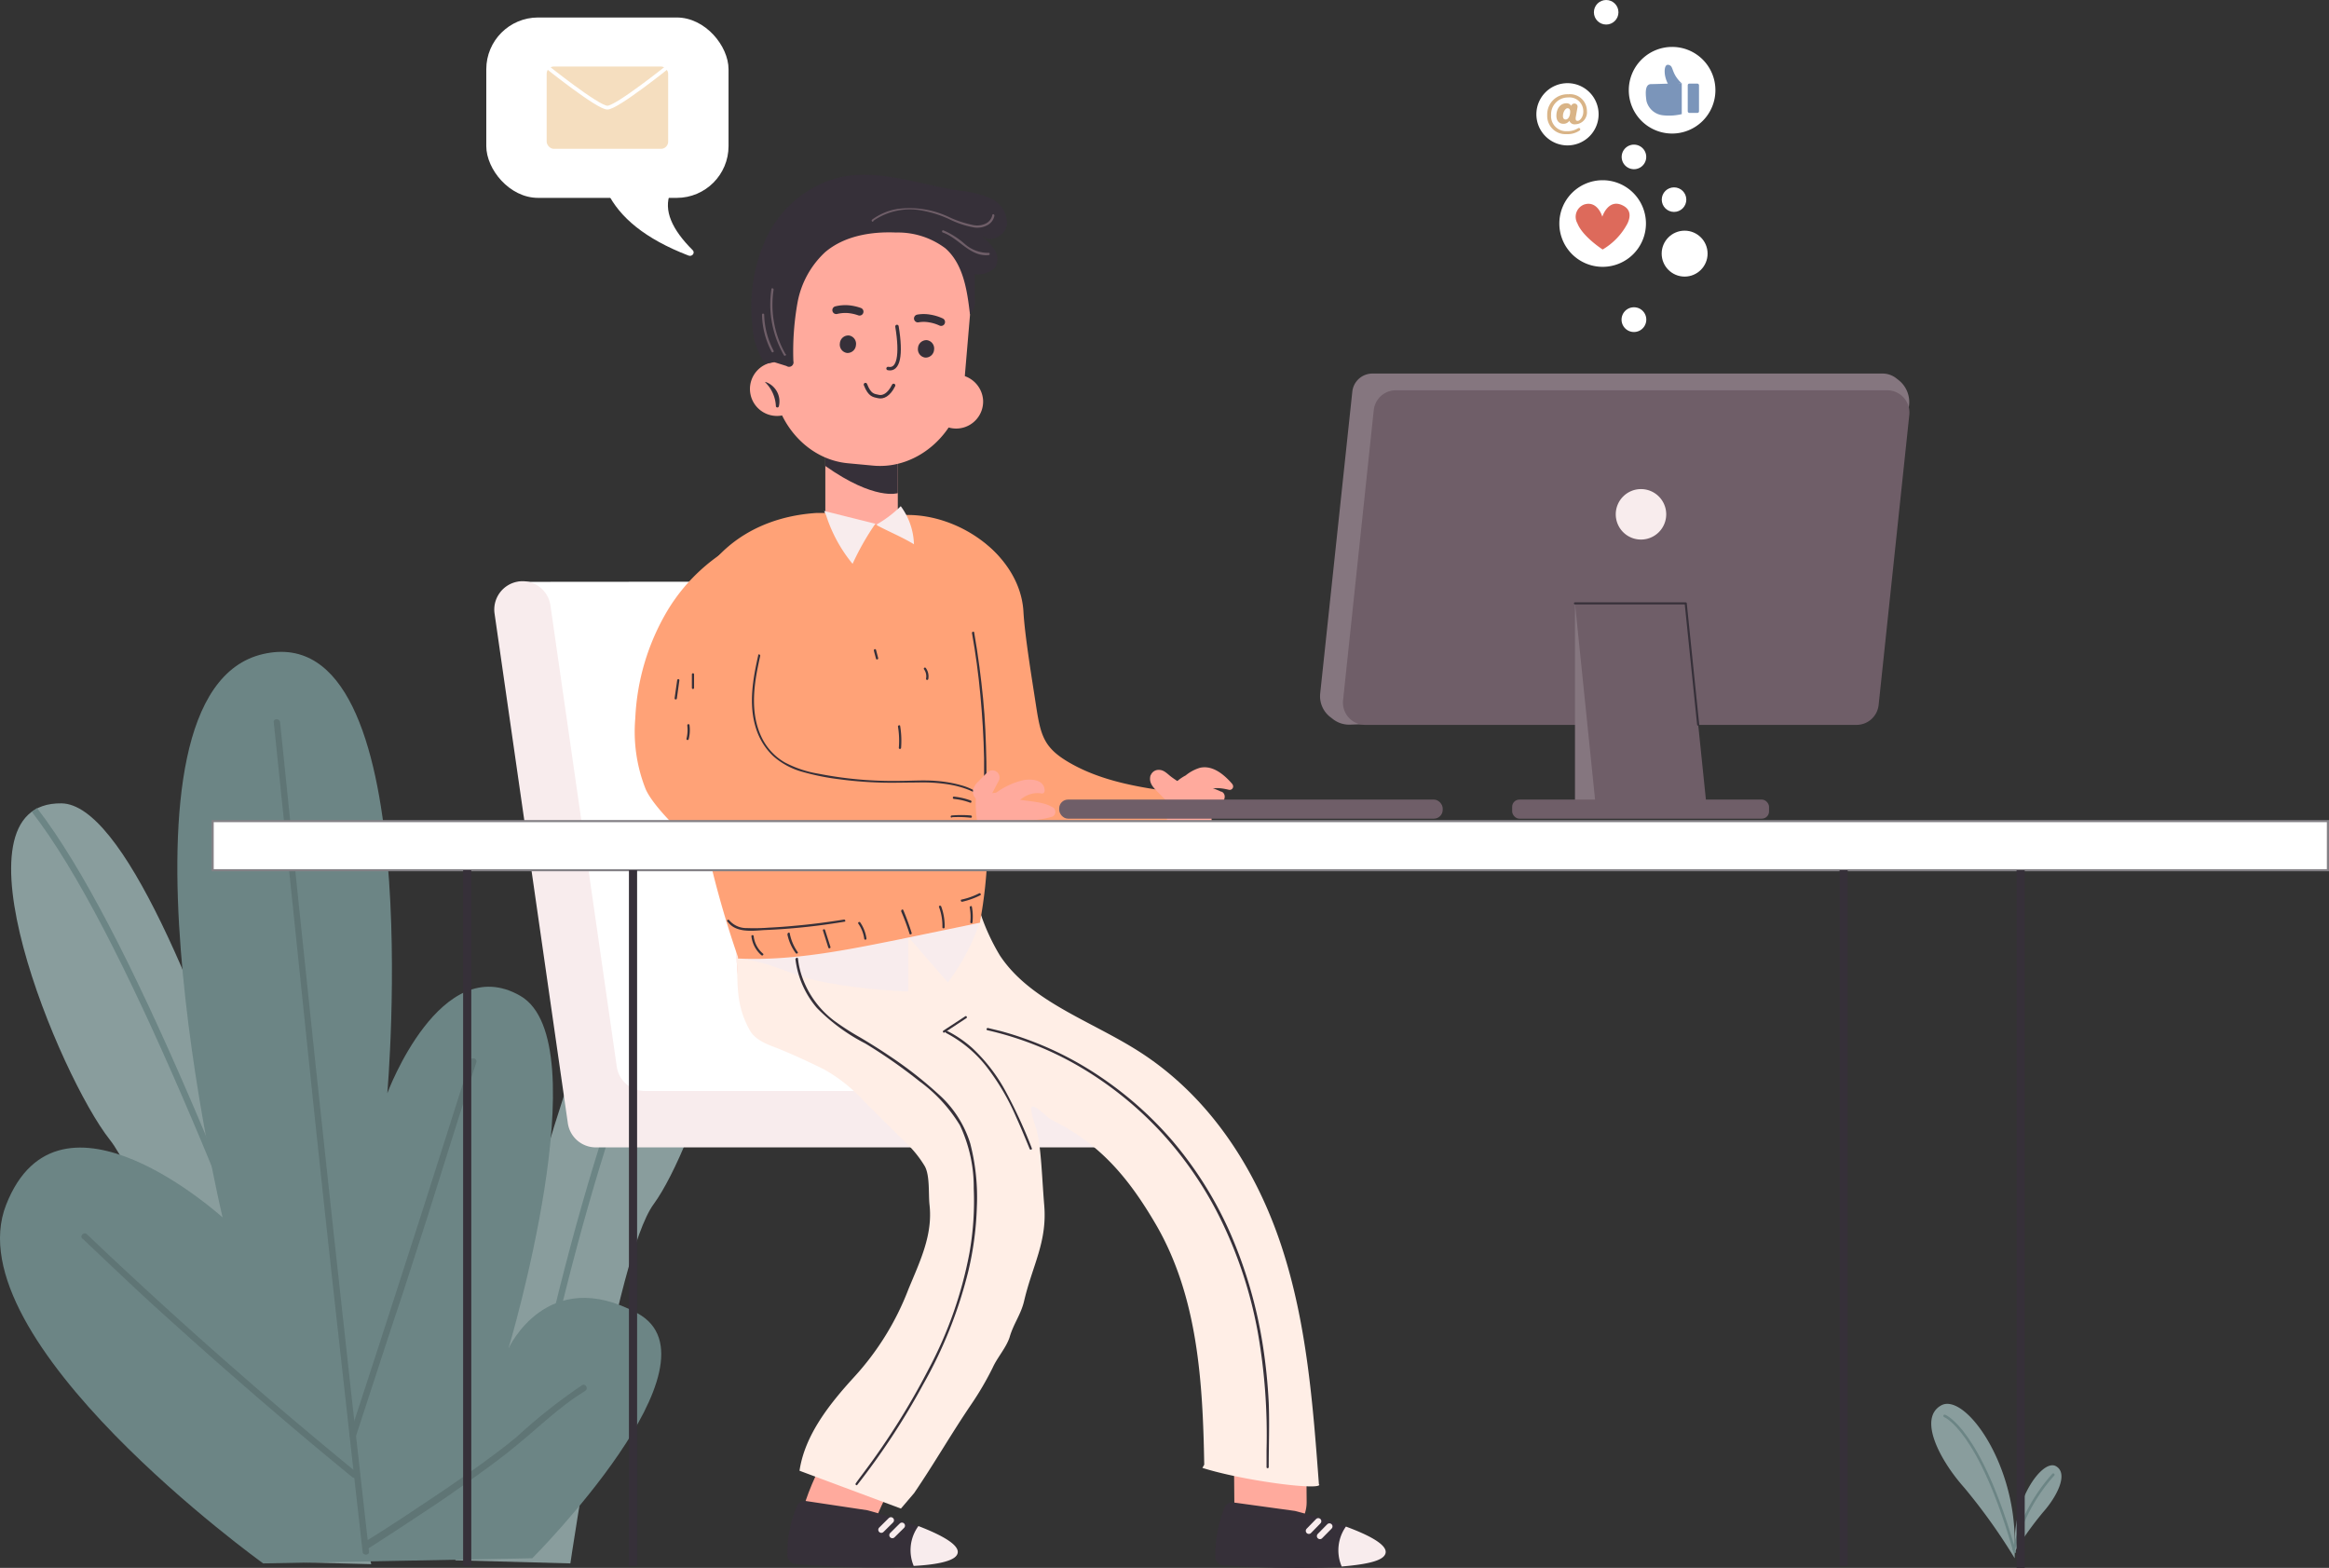 <svg xmlns="http://www.w3.org/2000/svg" viewBox="0 0 276.97 186.44"><rect x="0" y="0" width="276.97" height="186.44" fill="#333333" stroke="none"/><defs><style>.cls-1{fill:#899d9d;}.cls-10,.cls-11,.cls-15,.cls-16,.cls-19,.cls-2,.cls-21,.cls-23,.cls-3,.cls-8{fill:none;}.cls-2,.cls-3{stroke:#6c8585;}.cls-10,.cls-11,.cls-15,.cls-16,.cls-2,.cls-21,.cls-8{stroke-linecap:round;stroke-linejoin:round;}.cls-2{stroke-width:0.31px;}.cls-18,.cls-19,.cls-23,.cls-3{stroke-miterlimit:10;}.cls-3{stroke-width:0.76px;}.cls-4{fill:#6c8585;}.cls-5{fill:#5f7575;}.cls-18,.cls-6{fill:#fff;}.cls-7{fill:#f8eced;}.cls-11,.cls-8{stroke:#ffaa9d;}.cls-8{stroke-width:8.6px;}.cls-9{fill:#363039;}.cls-10{stroke:#f8eced;stroke-width:0.73px;}.cls-11{stroke-width:6.83px;}.cls-12{fill:#ffaa9d;}.cls-13{fill:#ffeee6;}.cls-14{fill:#ffa277;}.cls-15,.cls-16,.cls-19,.cls-21{stroke:#363039;}.cls-15{stroke-width:0.41px;}.cls-16{stroke-width:0.93px;}.cls-17{fill:#6f5e68;}.cls-18{stroke:#848186;stroke-width:0.25px;}.cls-19{stroke-width:0.97px;}.cls-20{fill:#85767f;}.cls-21{stroke-width:0.25px;}.cls-22{fill:#f5debf;}.cls-23{stroke:#fff;stroke-width:0.45px;}.cls-24{fill:#dd6a5b;}.cls-25{fill:#7b95ba;}.cls-26{fill:#d9b487;}</style></defs><g id="Layer_2" data-name="Layer 2"><g id="OBJECTS"><path class="cls-1" d="M239.59,185.3a69.25,69.25,0,0,0-6-8.4c-2.88-3.23-5.51-8.21-2.76-9.77s8.76,6.6,8.76,16.12Z"/><path class="cls-2" d="M231.26,168.37s4.17,1.55,8.33,16.17"/><path class="cls-1" d="M239.59,184.54a39.46,39.46,0,0,1,3.37-4.71c1.61-1.81,3.09-4.6,1.54-5.48s-4.91,3.71-4.91,9Z"/><path class="cls-2" d="M244.18,175.36a20.59,20.59,0,0,0-4.68,8.86"/><path class="cls-1" d="M32.5,185.7s-13.88-43.16-19.44-50.17c-5.9-7.44-19.6-40.22-5.73-40C21.8,95.79,44.15,186,44.15,186Z"/><path class="cls-3" d="M4.1,96.32c10.82,14,24.19,48,37.84,84.23"/><path class="cls-1" d="M67.83,185.91s5.35-36.54,9.91-42.73c4.84-6.57,14.86-34.78,2.12-33.75-13.28,1.07-25.71,76.11-25.71,76.11Z"/><path class="cls-3" d="M82.38,109.68c-10,19.13-16.73,45.63-22.18,74.82"/><path class="cls-4" d="M31.3,185.91l32-.61S86.55,162,75.8,156.16s-15.33,4.19-15.33,4.19,10.9-36.45,1.41-41.93S46.06,130,46.06,130,51,73.26,31.3,77.77s-4.83,67-4.83,67S7.06,127.13.73,143.26,31.3,185.91,31.3,185.91Z"/><path class="cls-5" d="M32.55,85.84q2,19.29,4,38.58t4.14,38.36q1.2,10.88,2.43,21.73c0,.48.82.48.76,0Q41.7,165.24,39.61,146t-4.07-38.37q-1.12-10.87-2.23-21.74c-.05-.49-.81-.49-.76,0Z"/><path class="cls-5" d="M42.31,170.84q1.42-4.32,2.82-8.64T48,153.5q1.42-4.4,2.83-8.78L53.57,136c.92-2.89,1.83-5.78,2.75-8.68l.33-1c.15-.47-.59-.67-.73-.21-.92,2.89-1.83,5.78-2.75,8.66l-2.78,8.72q-1.41,4.38-2.83,8.78c-.94,2.9-1.87,5.8-2.82,8.71l-2.82,8.65c-.11.35-.23.7-.34,1s.58.67.73.21Z"/><path class="cls-5" d="M43.4,183.48h0a.4.4,0,0,0-.14.52.39.39,0,0,0,.53.14c.65-.4,1.29-.83,1.94-1.25q2.36-1.52,4.68-3.07c2-1.3,3.89-2.63,5.8-4s3.57-2.57,5.28-4c2.37-1.93,4.58-4.07,7.12-5.79l1-.65c.41-.26,0-.92-.39-.66a65.68,65.68,0,0,0-7.72,6.1l-1.08.88-.61.47-.08.07c-.09.07,0,0,0,0l-.16.12-.32.24c-.9.68-1.81,1.35-2.72,2-1.92,1.37-3.87,2.71-5.83,4q-2.43,1.64-4.9,3.23l-1.59,1c-.26.16-.52.31-.77.49l0,0,.39.66h0a.38.38,0,0,0,.14-.52.39.39,0,0,0-.52-.14Z"/><path class="cls-5" d="M9.84,147.31c2,1.9,4,3.79,6,5.67s4.1,3.76,6.17,5.62,4.19,3.73,6.31,5.58,4.22,3.65,6.35,5.46,4.25,3.57,6.4,5.34l.79.64a.38.38,0,1,0,.54-.54c-2.15-1.76-4.28-3.53-6.41-5.32s-4.25-3.61-6.35-5.44-4.23-3.7-6.32-5.57-4.14-3.73-6.19-5.62-4.06-3.76-6.06-5.67l-.73-.69c-.36-.34-.9.2-.54.54Z"/><path class="cls-6" d="M61.66,69.19l9.07,62.24h43.15L104,72.73a4.27,4.27,0,0,0-4.22-3.57Z"/><path class="cls-7" d="M70.85,136.44H132a3.36,3.36,0,0,0,3.36-3.36h0a3.36,3.36,0,0,0-3.36-3.35H76.67a3.37,3.37,0,0,1-3.32-2.88L65.46,72a3.35,3.35,0,0,0-3.8-2.85h0A3.37,3.37,0,0,0,58.82,73l8.71,60.57A3.36,3.36,0,0,0,70.85,136.44Z"/><path class="cls-8" d="M111.37,119.88c32.38,11.74,39.7,26.29,39.72,58.75"/><path class="cls-9" d="M154,179.67l-7.26-1a1,1,0,0,0-1.11.61,14.48,14.48,0,0,0-1.09,5.87,1.09,1.09,0,0,0,1.15,1s16.81,1.15,18.88-1.07S154,179.67,154,179.67Z"/><line class="cls-10" x1="158.1" y1="181.51" x2="156.97" y2="182.66"/><line class="cls-10" x1="156.77" y1="180.89" x2="155.65" y2="182.04"/><path class="cls-7" d="M160.06,181.53c2.9,1.07,5.54,2.42,4.5,3.54-.62.67-2.56,1-5,1.21A4.88,4.88,0,0,1,160.06,181.53Z"/><path class="cls-8" d="M94.51,119.88c44.48,22.81,11.57,41.62,5.36,60"/><path class="cls-9" d="M103.15,179.59,95.9,178.5a1,1,0,0,0-1.12.6A14.33,14.33,0,0,0,93.64,185a1.08,1.08,0,0,0,1.13,1s16.8,1.29,18.89-.9S103.15,179.59,103.15,179.59Z"/><path class="cls-7" d="M109.22,181.47c2.89,1.11,5.5,2.5,4.44,3.61-.63.65-2.58,1-5,1.13A4.86,4.86,0,0,1,109.22,181.47Z"/><line class="cls-10" x1="107.26" y1="181.42" x2="106.12" y2="182.55"/><line class="cls-10" x1="105.95" y1="180.78" x2="104.81" y2="181.91"/><path class="cls-11" d="M116,69.48c8.41,3-13.11,29.26,24.68,28.16"/><path class="cls-12" d="M102.46,65.24h0a4.32,4.32,0,0,1-4.31-4.31V51.61a4.32,4.32,0,0,1,4.31-4.3h0a4.32,4.32,0,0,1,4.31,4.3v9.32A4.32,4.32,0,0,1,102.46,65.24Z"/><path class="cls-9" d="M98.15,49.32h8.62v9.32s-2.73.93-8.62-3.23Z"/><path class="cls-12" d="M121.63,76.14C122.36,65.38,114.55,61,103.37,61h-1.81C90.38,61,82,65.79,82.74,76.54,83.18,83,87.11,85.28,89.62,95c1.61,6.23-1.9,14.24-2,18.23-.21,6.1,2.85,12.93,14,12.93h1.81c11.18,0,14.24-6.83,14-12.93-.14-4-3.64-12-2-18.23C117.91,85.28,121.19,82.54,121.63,76.14Z"/><path class="cls-13" d="M156.85,176.52c-.71-9.51-1.43-19.12-4.43-28.26s-8.51-17.87-17.07-23.29c-5.7-3.62-12.85-5.91-16.44-11.35a25.16,25.16,0,0,1-2.43-5.37,1.48,1.48,0,0,0-.68-1,1.75,1.75,0,0,0-.88-.06l-23.78,2.49.13-.06c-.94.56-2.34,0-3.23.65-.27.18-.69-.08-.46,3.2s-.22,5.85,1.61,9.08c.71,1.25,2.45,1.78,3.21,2.08,1.09.43,3.17,1.33,5.59,2.53a18.94,18.94,0,0,1,4.75,3.78l4.79,4.76a13.15,13.15,0,0,1,2.46,3c.61,1.14.41,3.29.55,4.56.4,3.56-1.09,6.63-2.49,10a32.74,32.74,0,0,1-6.45,10.46c-3,3.28-5.89,6.94-6.52,11.17l12.06,4.5,1.57-1.84c2.48-3.65,4.31-6.89,6.79-10.55a36.27,36.27,0,0,0,2.56-4.38c.53-1.18,1.59-2.35,2-3.59.46-1.62,1.35-2.7,1.73-4.33,1-4.27,2.76-7,2.39-11.4-.26-3.1-.35-6.74-.89-8.86-.12-.47-.91-2.57-.55-2.83s1.84,1.32,2.31,1.55c5.66,2.78,9.1,6.77,12.42,12.46,5,8.61,5.57,18.78,5.74,28.55l-.22.38c4.78,1.52,13.91,2.69,13.91,2"/><path class="cls-7" d="M108,111.69c0,2.21,0,4,0,6.2a67.78,67.78,0,0,1-8.64-.86c-1-.17-2-.35-3-.62-2.86-.78-5.59-2.26-8.56-2.37L100.11,112a46,46,0,0,1,7.94-.77"/><path class="cls-7" d="M116.5,109.71a25.31,25.31,0,0,1-3.78,7.11c-1.56-1.78-3.32-3.82-4.88-5.6,3.32-1.49,5.56-1,8.47-1.52"/><path class="cls-14" d="M97.09,61c-7.94.51-14,5.17-15.7,12.94-.59,2.68,0,6.9.15,9.63a118.76,118.76,0,0,0,6.22,30.23l0,.18c6.45.31,12.85-1,19.17-2.27l9.66-2h-.06a54.07,54.07,0,0,0,.91-8.72V97.84c1-.32,5.92,1.76,9.41,2.45a42.72,42.72,0,0,0,4.41,1c2.18.22,5.1.68,7.15-.1.33-1.77.36-5.33.69-7.09h-.13c-3.94-.55-7.94-1.29-11.42-3.2s-3.79-3.37-4.39-7.3c-.43-2.82-1.29-8-1.45-10.87-.37-6.5-7.45-11.62-14-11.49l-.93.11A7.16,7.16,0,0,1,98.49,61"/><path class="cls-7" d="M98.24,61.27a17.51,17.51,0,0,0,3.15,5.78,31.65,31.65,0,0,1,2.71-4.77L98,60.76"/><path class="cls-7" d="M104.28,62.46c1.54.82,2.92,1.36,4.41,2.26a8,8,0,0,0-1.57-4.53,13.66,13.66,0,0,1-2.84,2.16"/><path class="cls-11" d="M87.83,69.48S57.31,105.69,118.7,97.67"/><path class="cls-14" d="M89.29,63.92a21.62,21.62,0,0,0-9.94,8.73,27.41,27.41,0,0,0-3.8,12.76,18.52,18.52,0,0,0,1.23,8.42c1.14,2.63,7,8.12,9.75,9,1.59.51,30.39.56,30.39-1.12,0-.53-1.25-5.1-.78-7.38.29-1.4-20.54-2.2-20.2-3.59A30.41,30.41,0,0,0,89.47,64"/><path class="cls-12" d="M116.91,47.55a3.21,3.21,0,1,1-3.44-3A3.26,3.26,0,0,1,116.91,47.55Z"/><path class="cls-12" d="M95.6,46.05a3.21,3.21,0,1,1-3.44-3A3.23,3.23,0,0,1,95.6,46.05Z"/><path class="cls-12" d="M103.86,55.37l-3-.28c-5.41-.49-9.42-5.84-8.93-11.4l1-11.76a10,10,0,0,1,10.72-9.21l3,.27a10.11,10.11,0,0,1,9,11l-1,11.76C114.13,51.32,109.27,55.86,103.86,55.37Z"/><path class="cls-9" d="M91,45.46a4.24,4.24,0,0,1,1.27,2.83c0,.19.31.25.36,0A2.44,2.44,0,0,0,91,45.41a0,0,0,0,0,0,.05Z"/><path class="cls-9" d="M109.17,41.38a1,1,0,0,0,.84,1.14,1,1,0,0,0,1.07-.92,1,1,0,0,0-.84-1.15A1,1,0,0,0,109.17,41.38Z"/><path class="cls-9" d="M99.88,40.83a1,1,0,0,0,.84,1.14,1,1,0,0,0,1.07-.92A1,1,0,0,0,101,39.9,1,1,0,0,0,99.88,40.83Z"/><path class="cls-15" d="M102.92,45.73c.52,1.33,1,1.29,1.54,1.42s1.24-.16,1.81-1.32"/><path class="cls-16" d="M99.45,36.88a4.64,4.64,0,0,1,1.38-.12,5.46,5.46,0,0,1,1.39.3"/><path class="cls-16" d="M109.16,37.87a4,4,0,0,1,1.38,0,5.08,5.08,0,0,1,1.38.42"/><path class="cls-15" d="M106.67,38.82c.57,3.44.18,5.26-1.06,5"/><path class="cls-9" d="M115.33,37.41a2.15,2.15,0,0,0,.59-1.82l0-3a2.92,2.92,0,0,0,2.42-.77,2,2,0,0,0,0-2,5.92,5.92,0,0,0-1.44-1.6v-.11c1,.82,2.69-.14,2.86-1.43a3.29,3.29,0,0,0-1.94-3.09,12.27,12.27,0,0,0-3.76-.92c-4.91-.77-9.89-2.74-14.69-1.46A13.29,13.29,0,0,0,91.28,28a19.39,19.39,0,0,0-1.81,10.62A8.7,8.7,0,0,0,91,43.26l1-.18.12,0,1.41.44a.53.53,0,0,0,.82-.57A32.85,32.85,0,0,1,94.84,36a10.86,10.86,0,0,1,3.27-6c2.28-1.95,5.47-2.48,8.46-2.35a9.38,9.38,0,0,1,5.86,1.88c2.1,1.85,2.57,4.89,2.9,7.67"/><path class="cls-17" d="M103.86,26.26a7.64,7.64,0,0,1,5.86-1.21,13.29,13.29,0,0,1,3.14,1,10.91,10.91,0,0,0,3,1,2.51,2.51,0,0,0,1.61-.3,1.61,1.61,0,0,0,.79-1.11c0-.17-.22-.24-.25-.07a1.45,1.45,0,0,1-.75,1,2.39,2.39,0,0,1-1.49.2,12.81,12.81,0,0,1-3-1,10.88,10.88,0,0,0-6.05-.92,6.93,6.93,0,0,0-3,1.26c-.14.1,0,.33.13.23Z"/><path class="cls-17" d="M112.12,27.65c1.91.65,3.24,2.92,5.45,2.68.17,0,.17-.28,0-.26A4.22,4.22,0,0,1,114.72,29a9.61,9.61,0,0,0-2.53-1.61c-.16-.05-.23.2-.07.26Z"/><path class="cls-17" d="M93.41,42.1A11.84,11.84,0,0,1,92,34.44c0-.16-.23-.24-.26-.07a12.06,12.06,0,0,0,.71,6.26,14,14,0,0,0,.77,1.61.13.13,0,0,0,.23-.14Z"/><path class="cls-17" d="M92,41.71a9.61,9.61,0,0,1-1.12-4.29c0-.17-.27-.17-.26,0a9.88,9.88,0,0,0,1.15,4.42c.08.15.31,0,.23-.13Z"/><path class="cls-9" d="M90.18,77.89c-.65,2.86-1.19,5.91-.26,8.77a7.77,7.77,0,0,0,2,3.22,8.67,8.67,0,0,0,3.5,1.9,28.3,28.3,0,0,0,4.36.88,46.09,46.09,0,0,0,4.69.39c1.56.06,3.13,0,4.69,0a19.07,19.07,0,0,1,3.78.25,11.25,11.25,0,0,1,2.27.63,6.54,6.54,0,0,1,.6.28l.18.11.06.05,0,0s0,0,0,0,0,0,0,0-.21,0,0-.15a.18.18,0,0,1,.09,0c-.16,0-.23.23-.07.26s.23-.16.12-.26a1.3,1.3,0,0,0-.31-.21,7.36,7.36,0,0,0-1.57-.63,15.1,15.1,0,0,0-3-.52c-1.49-.12-3,0-4.46,0A45.89,45.89,0,0,1,97.31,92a13,13,0,0,1-4-1.35,6.85,6.85,0,0,1-2.68-2.86c-1.35-2.69-1.06-5.8-.47-8.65.08-.39.16-.77.25-1.16,0-.16-.22-.24-.26-.07Z"/><path class="cls-9" d="M115.59,75.28c.44,2.45.77,4.91,1,7.39s.39,5,.44,7.49c0,1.39,0,2.77,0,4.16,0,.17.26.17.26,0,.07-2.5,0-5-.11-7.49s-.37-5-.7-7.5c-.18-1.38-.39-2.75-.63-4.12,0-.17-.29-.09-.26.07Z"/><path class="cls-9" d="M89.36,111.33a3.5,3.5,0,0,0,1.19,2.26c.13.11.32-.08.19-.19a3.18,3.18,0,0,1-1.11-2.07c0-.17-.29-.17-.27,0Z"/><path class="cls-9" d="M93.63,111.07a5.66,5.66,0,0,0,1,2.27c.1.14.33,0,.23-.13a5.72,5.72,0,0,1-.94-2.21c0-.17-.28-.1-.25.07Z"/><path class="cls-9" d="M97.87,110.67l.63,2a.13.13,0,0,0,.26-.07l-.64-2c-.05-.17-.31-.1-.25.07Z"/><path class="cls-9" d="M102.07,109.83a4.11,4.11,0,0,1,.71,1.82.14.14,0,0,0,.17.09.14.14,0,0,0,.09-.16,4.49,4.49,0,0,0-.74-1.89c-.09-.14-.32,0-.23.14Z"/><path class="cls-9" d="M107.16,108.35a27.64,27.64,0,0,1,1,2.67c0,.16.31.09.26-.07a29,29,0,0,0-1-2.73c-.07-.16-.3,0-.23.13Z"/><path class="cls-9" d="M111.67,107.86a6.3,6.3,0,0,1,.4,2.43.14.14,0,0,0,.27,0,6.67,6.67,0,0,0-.41-2.5c-.06-.16-.32-.09-.26.07Z"/><path class="cls-9" d="M115.32,107.91a6.05,6.05,0,0,1,.07,1.75.13.13,0,1,0,.26,0,6.17,6.17,0,0,0-.07-1.82c0-.17-.29-.09-.26.07Z"/><path class="cls-9" d="M86.54,109.6c.93,1.33,2.88,1.1,4.28,1,2.06-.08,4.12-.25,6.16-.5,1.15-.14,2.3-.31,3.45-.5.17,0,.1-.28-.07-.25-2,.32-4,.58-6,.75q-1.47.14-2.94.21a22.56,22.56,0,0,1-2.6.05,2.68,2.68,0,0,1-2.1-.93c-.1-.14-.33,0-.23.13Z"/><path class="cls-9" d="M114.43,107.23a9.37,9.37,0,0,0,2.15-.77c.15-.08,0-.31-.14-.23a8.6,8.6,0,0,1-2.08.74c-.17,0-.1.29.07.26Z"/><path class="cls-9" d="M113.37,95a7.35,7.35,0,0,1,2,.45c.16.06.23-.2.07-.26a8,8,0,0,0-2-.46c-.17,0-.17.25,0,.27Z"/><path class="cls-9" d="M113.19,97.18a13.13,13.13,0,0,1,2.26.06c.17,0,.17-.25,0-.27a13.13,13.13,0,0,0-2.26,0c-.17,0-.18.27,0,.26Z"/><path class="cls-9" d="M114,99.63l1.89-.48a.13.13,0,0,0-.07-.26l-1.89.49a.13.13,0,1,0,.07.25Z"/><path class="cls-9" d="M112.33,122.78l2.6-1.71c.14-.09,0-.32-.14-.22l-2.6,1.7c-.14.09,0,.33.14.23Z"/><path class="cls-9" d="M112.5,122.83a14.86,14.86,0,0,1,4.81,4,27.85,27.85,0,0,1,3.53,6c.57,1.25,1.09,2.52,1.61,3.79.06.16.32.09.26-.07a58.56,58.56,0,0,0-3.07-6.69,20.17,20.17,0,0,0-4-5.22,13.83,13.83,0,0,0-3-2.05c-.15-.08-.29.15-.13.23Z"/><path class="cls-9" d="M94.59,114a10.92,10.92,0,0,0,2.56,5.86,22.17,22.17,0,0,0,5.75,4.22,61.22,61.22,0,0,1,6.46,4.51,18.14,18.14,0,0,1,4.8,5.23,17.23,17.23,0,0,1,1.64,7.49,35.28,35.28,0,0,1-.51,7.68,48.35,48.35,0,0,1-4.87,13.84,86.63,86.63,0,0,1-7.65,12.2c-.34.46-.69.91-1,1.36-.1.13.08.31.18.18a85.1,85.1,0,0,0,7.84-11.95,52.82,52.82,0,0,0,5.38-13.52,37.78,37.78,0,0,0,1-7.56,25.48,25.48,0,0,0-.79-7.58,13,13,0,0,0-3.8-5.87,48,48,0,0,0-5.93-4.61c-1.08-.73-2.18-1.41-3.3-2.08a30.72,30.72,0,0,1-3.12-2,11.15,11.15,0,0,1-4-5.73,9.38,9.38,0,0,1-.33-1.66c0-.16-.27-.16-.25,0Z"/><path class="cls-9" d="M117.34,122.49a38.67,38.67,0,0,1,11.48,4.61,42.61,42.61,0,0,1,9.42,7.71,43.81,43.81,0,0,1,7.11,10.56,51.6,51.6,0,0,1,4.22,13,70.13,70.13,0,0,1,1.05,14.1c0,.66,0,1.32,0,2,0,.16.25.16.26,0,0-2.56.1-5.12,0-7.68a65.11,65.11,0,0,0-.7-6.82,54.38,54.38,0,0,0-3.83-13.23,44.9,44.9,0,0,0-6.91-11.07,43,43,0,0,0-9.15-8,39.63,39.63,0,0,0-11.28-5.06l-1.53-.37c-.16,0-.23.21-.07.25Z"/><path class="cls-9" d="M80.54,80.83,80.23,83a.14.14,0,0,0,.09.17.14.14,0,0,0,.17-.09l.3-2.15a.14.14,0,0,0-.09-.17.14.14,0,0,0-.16.1Z"/><path class="cls-9" d="M82.28,80.19V81.8a.13.13,0,1,0,.26,0V80.19a.13.13,0,0,0-.26,0Z"/><path class="cls-9" d="M81.73,86.25a4.21,4.21,0,0,1-.09,1.58.13.13,0,0,0,.26.07A4.37,4.37,0,0,0,82,86.25a.13.13,0,0,0-.13-.14.13.13,0,0,0-.13.14Z"/><path class="cls-9" d="M109.88,79.58a1.42,1.42,0,0,1,.25,1.11.13.13,0,0,0,.09.16.14.14,0,0,0,.17-.09,1.69,1.69,0,0,0-.28-1.31.13.13,0,1,0-.23.13Z"/><path class="cls-9" d="M103.93,77.4c.08.32.17.63.25.95a.14.14,0,0,0,.26-.07l-.26-1a.13.13,0,0,0-.25.07Z"/><path class="cls-9" d="M106.79,86.41a10.14,10.14,0,0,1,.1,2.52c0,.18.26.17.27,0a10.72,10.72,0,0,0-.11-2.59c0-.17-.29-.1-.26.07Z"/><path class="cls-12" d="M146.55,93.23c-.92-1.06-2.29-2.28-3.85-1.93a4.91,4.91,0,0,0-1.7.91,5.25,5.25,0,0,0-1.74,1.46,1.37,1.37,0,0,0,.8,2c1.24.35,2-.47,2.85-1.23,1-.9,2-.81,3.25-.52a.41.41,0,0,0,.39-.67Z"/><path class="cls-12" d="M145.26,94.16a10.69,10.69,0,0,0-3.63-1c-1.59-.15-1.62,2.6,0,2.49,1.07-.07,2.16-.09,3.24-.08.73,0,1.11-1.11.39-1.44Z"/><path class="cls-12" d="M136.83,92.18c-.29,1,.45,1.58,1.07,2.22s1.34,1.47,2.34,1.46a1.16,1.16,0,0,0,1.11-1.46c-.28-1-1.34-1.46-2.12-2.07-.41-.32-.82-.78-1.38-.78a1,1,0,0,0-1,.63Z"/><path class="cls-12" d="M125.18,96c-1.07-.66-2.59-.68-3.82-.89s-2.62-.76-3.72,0a1.17,1.17,0,0,0-.23,1.8c1.08,1,2.5.65,3.87.6a10.37,10.37,0,0,0,3.9-.41.65.65,0,0,0,0-1.12Z"/><path class="cls-12" d="M124.23,94.06c0-1.31-1.43-1.46-2.47-1.3a8.68,8.68,0,0,0-4.26,2.34c-1.57,1.44,1.21,3.73,2.35,1.81.87-1.46,2.17-2.84,4-2.56a.29.29,0,0,0,.37-.29Z"/><path class="cls-12" d="M117.46,91.79c-.36.38-.73.75-1.1,1.13a2,2,0,0,0-.62.94,1.08,1.08,0,0,0,1.59,1.22,1.68,1.68,0,0,0,.69-.8c.26-.48.51-1,.77-1.46a.85.85,0,0,0-1.33-1Z"/><rect class="cls-18" x="25.29" y="97.64" width="251.55" height="5.84"/><line class="cls-19" x1="55.56" y1="103.48" x2="55.56" y2="186.21"/><line class="cls-19" x1="75.28" y1="103.48" x2="75.28" y2="186.21"/><line class="cls-19" x1="219.25" y1="103.48" x2="219.25" y2="186.21"/><line class="cls-19" x1="240.3" y1="103.48" x2="240.3" y2="186.44"/><rect class="cls-17" x="125.95" y="95.08" width="45.61" height="2.27" rx="1.05" transform="translate(297.52 192.43) rotate(180)"/><path class="cls-20" d="M158.23,85.29l.31.24a3.13,3.13,0,0,0,2,.64l60-2L227,48.4a3.33,3.33,0,0,0-1.25-3.23l-.27-.21a2.64,2.64,0,0,0-1.6-.54H163.21a2.41,2.41,0,0,0-2.39,2.15L157,82.47A3.13,3.13,0,0,0,158.23,85.29Z"/><path class="cls-17" d="M162.36,86.2h58.42a2.65,2.65,0,0,0,2.63-2.36l3.65-34.51a2.65,2.65,0,0,0-2.63-2.92H166a2.64,2.64,0,0,0-2.63,2.36l-3.65,34.51A2.65,2.65,0,0,0,162.36,86.2Z"/><polygon class="cls-20" points="187.3 95.67 201.38 95.67 198.93 71.75 187.3 71.75 187.3 95.67"/><polygon class="cls-17" points="189.75 95.67 202.93 95.67 200.47 71.75 187.3 71.75 189.75 95.67"/><rect class="cls-17" x="179.84" y="95.08" width="30.55" height="2.27" rx="0.86" transform="translate(390.22 192.43) rotate(180)"/><path class="cls-7" d="M192.15,61.16a3,3,0,1,0,3-3A3,3,0,0,0,192.15,61.16Z"/><polyline class="cls-21" points="187.3 71.75 200.47 71.75 201.95 86.17"/><rect class="cls-6" x="57.83" y="2.08" width="28.81" height="21.45" rx="6.16" transform="translate(144.47 25.61) rotate(-180)"/><path class="cls-6" d="M81.88,30.39c-5.19-2-8.18-4.55-9.64-7.5h7.49c-.88,2.13.21,4.43,2.65,6.86C82.69,30.07,82.31,30.56,81.88,30.39Z"/><rect class="cls-22" x="65.01" y="7.91" width="14.45" height="9.79" rx="0.86"/><path class="cls-23" d="M65,7.91s6.1,4.89,7.23,4.89,7.22-4.89,7.22-4.89"/><path class="cls-6" d="M195.78,38a1.47,1.47,0,1,1-1.47-1.46A1.46,1.46,0,0,1,195.78,38Z"/><circle class="cls-6" cx="199.08" cy="23.74" r="1.46"/><circle class="cls-6" cx="200.34" cy="30.16" r="2.73"/><path class="cls-6" d="M195.74,26.58a5.15,5.15,0,1,1-5.15-5.15A5.15,5.15,0,0,1,195.74,26.58Z"/><path class="cls-6" d="M204,10.73a5.15,5.15,0,1,1-5.15-5.15A5.14,5.14,0,0,1,204,10.73Z"/><path class="cls-6" d="M190.11,13.58a3.7,3.7,0,1,1-3.69-3.69A3.7,3.7,0,0,1,190.11,13.58Z"/><path class="cls-6" d="M193.05,19.39a1.46,1.46,0,1,1,2,.53A1.46,1.46,0,0,1,193.05,19.39Z"/><circle class="cls-6" cx="191.01" cy="1.46" r="1.46"/><path class="cls-24" d="M190.59,29.67s-2.39-1.54-3-3.11a1.56,1.56,0,0,1,.83-2.25c1.59-.48,2.13,1.46,2.13,1.46s.69-2.18,2.39-1.36c1,.47,1,1.31.61,2.15A7.8,7.8,0,0,1,190.59,29.67Z"/><rect class="cls-25" x="200.71" y="9.94" width="1.34" height="3.49" rx="0.19"/><path class="cls-25" d="M200,9.89v3.68a6.5,6.5,0,0,1-2.23.14A2.26,2.26,0,0,1,195.8,12c-.21-1.43,0-2,.56-2S200,9.89,200,9.89Z"/><path class="cls-25" d="M198.62,7.79c-.63-.37-.74.5-.6,1.24a3.58,3.58,0,0,0,.46,1.16l1.49-.3C198.83,8.82,199,8,198.62,7.79Z"/><path class="cls-26" d="M186.5,11.21a2,2,0,0,1,2.22,2,1.42,1.42,0,0,1-1.37,1.57.66.66,0,0,1-.72-.42h0a.81.81,0,0,1-.73.36c-.45,0-.81-.32-.81-.95,0-.89.5-1.49,1.18-1.49a.62.62,0,0,1,.58.31h0a.4.4,0,0,1,.37-.28.37.37,0,0,1,.38.45L187.38,14c0,.23,0,.37.25.37s.66-.47.66-1.07a1.65,1.65,0,0,0-1.83-1.71,2,2,0,0,0-2,2.08,1.79,1.79,0,0,0,1.88,1.93,2.33,2.33,0,0,0,1.29-.33.26.26,0,0,1,.13-.05.17.17,0,0,1,.17.16.16.16,0,0,1-.08.14,2.52,2.52,0,0,1-1.56.43A2.16,2.16,0,0,1,184,13.68,2.39,2.39,0,0,1,186.5,11.21Zm-.31,3c.35,0,.54-.48.54-.93,0-.23-.09-.41-.32-.41s-.54.42-.54.93C185.87,14.09,186,14.21,186.19,14.21Z"/></g></g></svg>